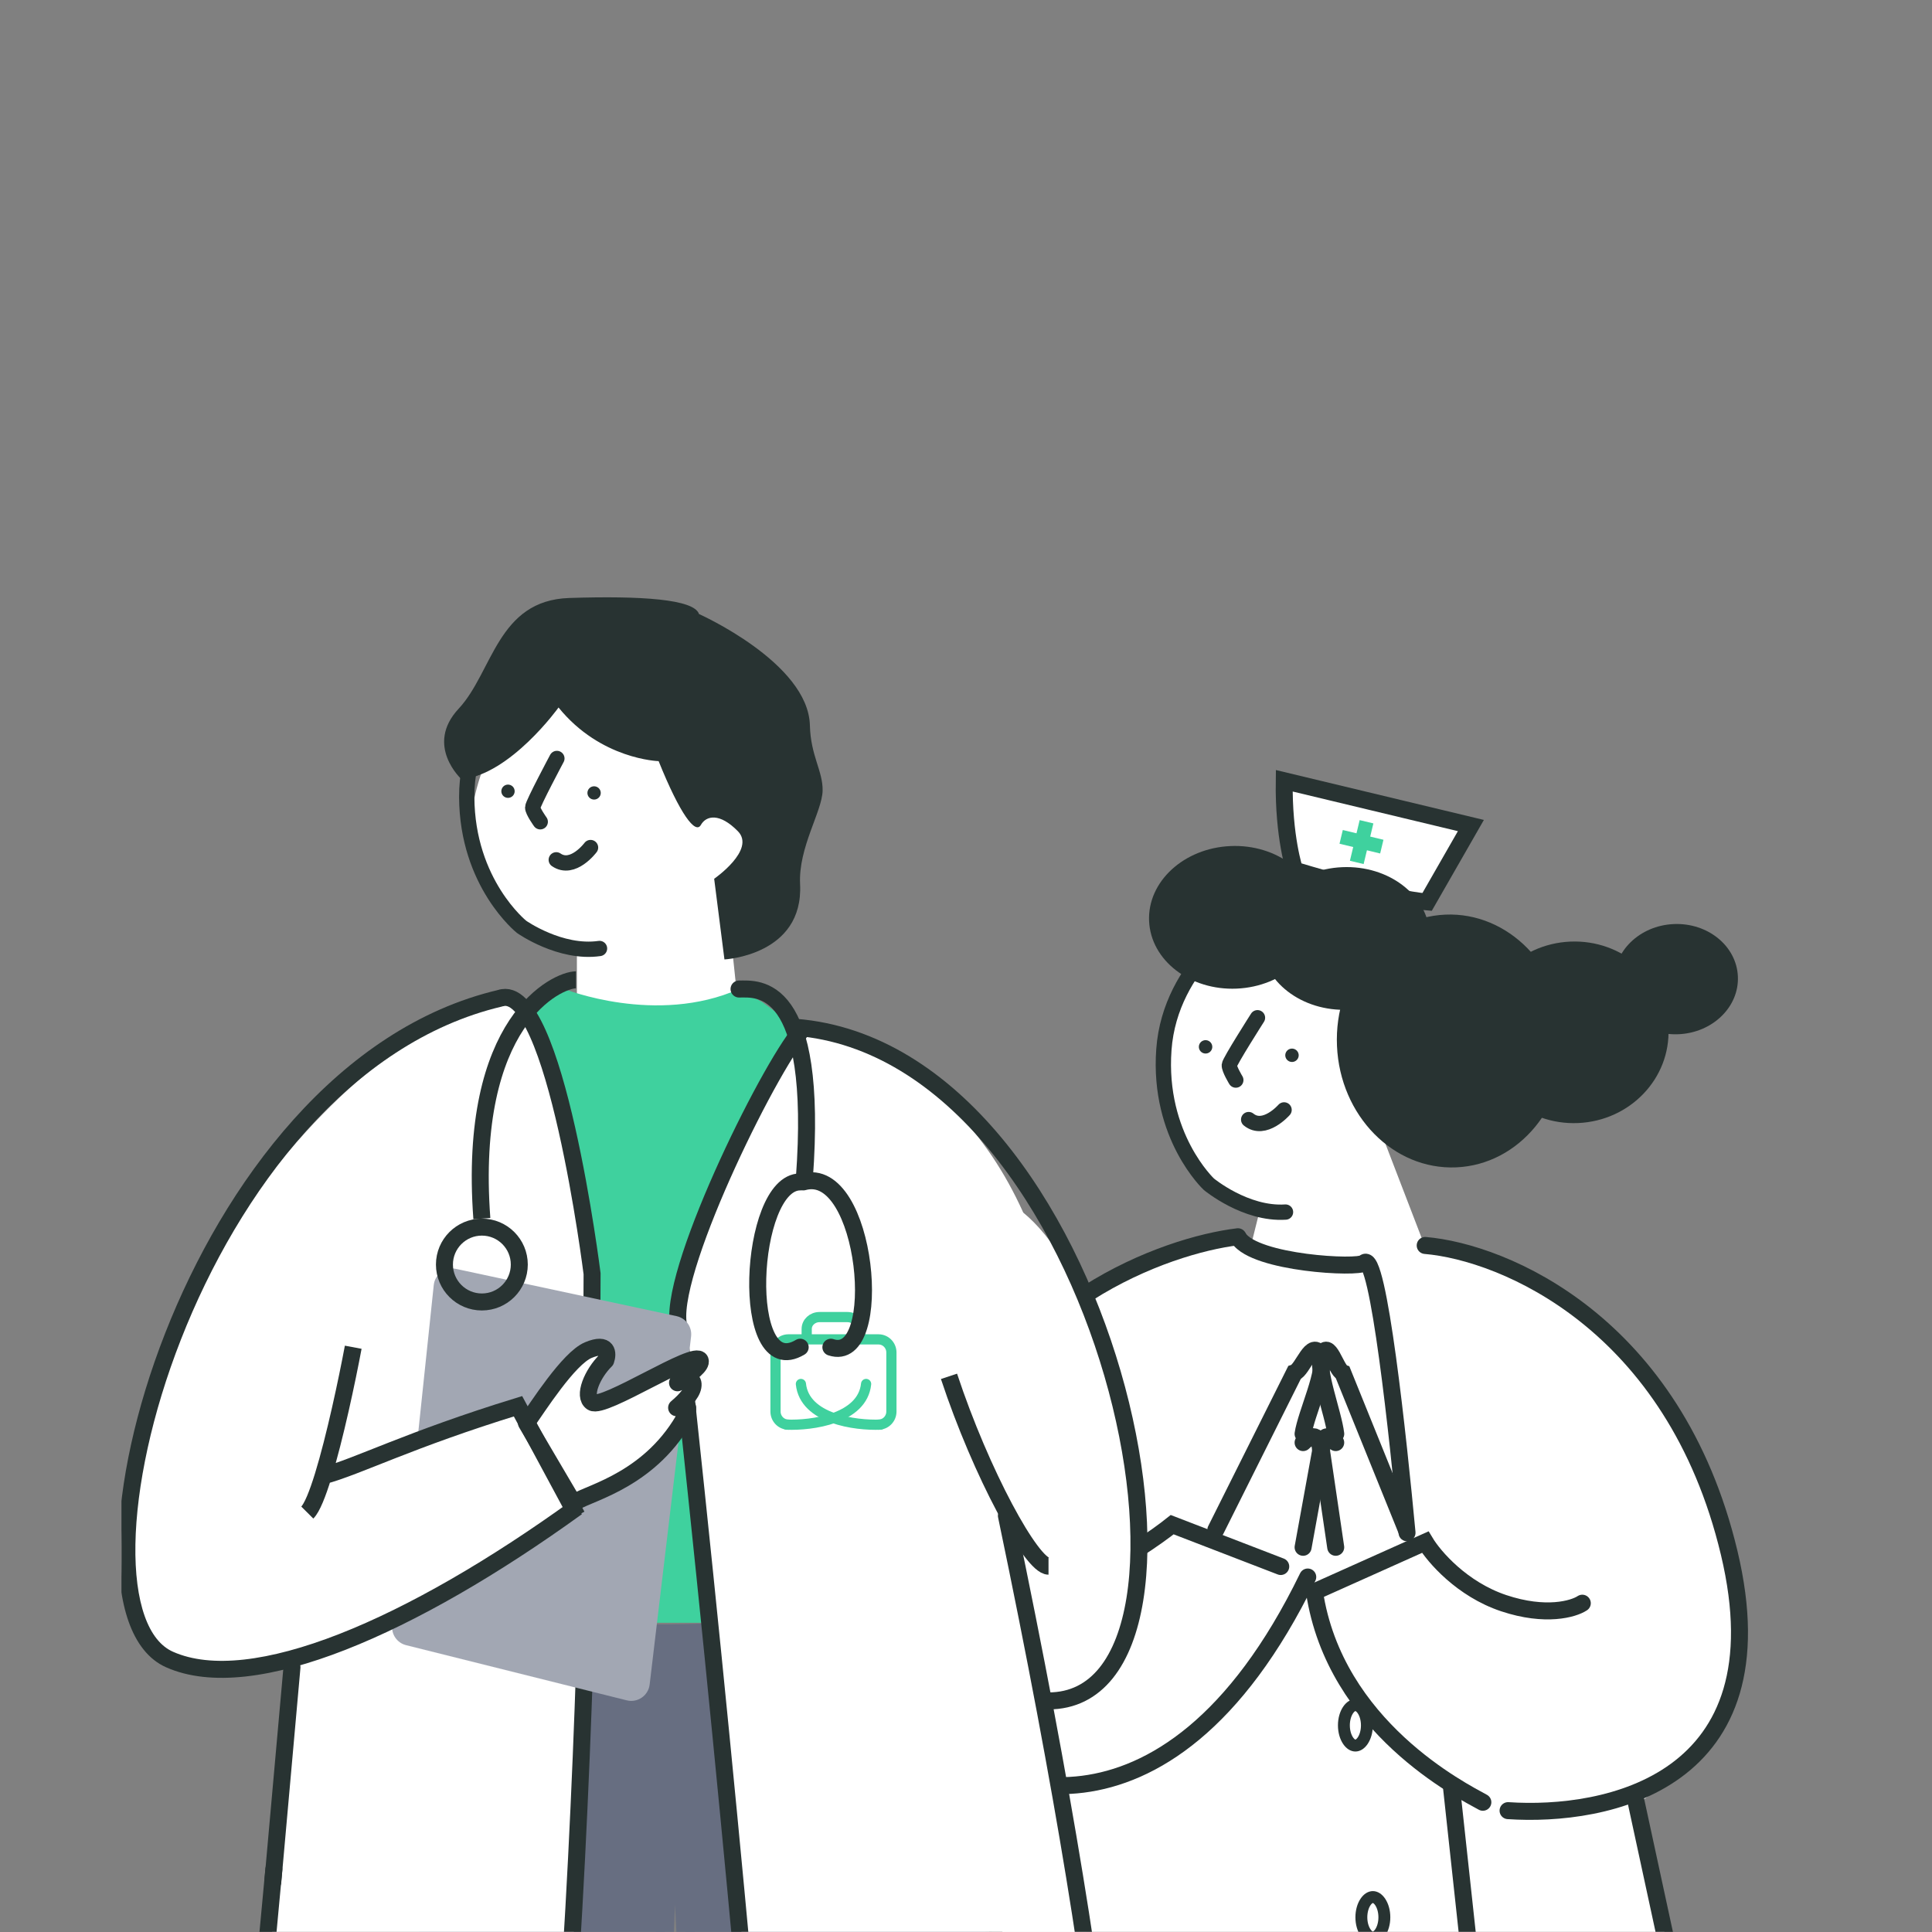 <svg width="509" height="509" viewBox="0 0 509 509" fill="none" xmlns="http://www.w3.org/2000/svg">
<rect x="0" y="0" width="509" height="509" fill="#808080" stroke="none"/>
<g clip-path="url(#clip0_709_1005)">
<path d="M246.76 648.388C253.661 579.062 267.456 466.429 262.855 466.429C258.254 466.429 251.674 464.094 249.063 457.235C240.809 435.546 237.847 391.295 260.552 363.354C284.833 333.478 325.779 324.427 327.216 326.215C329.519 329.08 359.397 342.305 377.786 327.124C451.462 343.627 457.274 412.748 458.238 420.457C462.835 457.234 430.654 475.626 430.654 475.626L469.731 641.126C451.342 655.837 430.184 659.091 416.392 659.857L428.491 687.742L435.751 704.68L413.972 709.52L375.256 663.544H334.12L326.86 726.517H305.082L300.243 695.001V661.124C300.243 661.124 245.601 660.029 246.76 648.388Z" fill="white"/>
<path d="M261.566 512.11L265.221 468.97" stroke="#283332" stroke-width="4.477" stroke-linecap="round"/>
<path d="M317.989 252.66C292.245 291.276 315.691 317.021 331.781 319.32L329.483 328.514C344.194 332.192 366.261 340.007 375.455 328.514L363.962 298.632L350.17 248.062L317.989 252.66Z" fill="white"/>
<path d="M329.028 241.367C329.028 241.367 308.297 253.64 306.635 276.517C304.973 299.395 318.493 312 318.493 312C318.493 312 328.159 320.022 338.68 319.329" stroke="#283332" stroke-width="4.029" stroke-linecap="round"/>
<path d="M331.295 268.131C331.295 268.131 323.966 279.616 323.877 280.611C323.789 281.606 325.586 284.555 325.586 284.555" stroke="#283332" stroke-width="4.029" stroke-linecap="round"/>
<path d="M339.608 279.607C338.729 279.18 338.363 278.124 338.792 277.248C339.22 276.373 340.28 276.01 341.159 276.437C342.038 276.865 342.404 277.921 341.975 278.796C341.547 279.672 340.487 280.035 339.608 279.607Z" fill="#283332"/>
<path d="M316.843 277.385C315.963 276.958 315.598 275.901 316.026 275.026C316.454 274.151 317.514 273.788 318.393 274.215C319.272 274.643 319.638 275.699 319.21 276.574C318.782 277.45 317.722 277.813 316.843 277.385Z" fill="#283332"/>
<path d="M338.3 292.412C338.3 292.412 333.132 298.33 328.967 294.96" stroke="#283332" stroke-width="4.029" stroke-linecap="round"/>
<path d="M341.078 229.256C341.078 229.256 366.346 236.977 375.976 237.628L387.516 217.496L338.341 205.699C338.126 220.582 341.078 229.256 341.078 229.256Z" fill="white" stroke="#283332" stroke-width="4.472"/>
<path fill-rule="evenodd" clip-rule="evenodd" d="M383.673 307.549C367.116 308.273 353.042 293.955 352.238 275.569C351.434 257.183 364.205 241.691 380.761 240.967C397.318 240.243 411.392 254.561 412.196 272.947C413 291.333 400.23 306.825 383.673 307.549Z" fill="#283332"/>
<path fill-rule="evenodd" clip-rule="evenodd" d="M415.77 295.875C402.052 296.475 390.463 286.261 389.885 273.06C389.308 259.86 399.961 248.673 413.68 248.073C427.398 247.473 438.987 257.688 439.565 270.888C440.142 284.088 429.489 295.276 415.77 295.875Z" fill="#283332"/>
<path fill-rule="evenodd" clip-rule="evenodd" d="M442.219 272.475C433.231 272.868 425.661 266.69 425.311 258.675C424.96 250.661 431.962 243.845 440.95 243.452C449.938 243.059 457.509 249.238 457.859 257.252C458.21 265.267 451.207 272.082 442.219 272.475Z" fill="#283332"/>
<path fill-rule="evenodd" clip-rule="evenodd" d="M325.827 260.46C313.528 260.998 303.19 253.026 302.736 242.654C302.283 232.283 311.886 223.439 324.185 222.901C336.484 222.363 346.823 230.335 347.276 240.707C347.73 251.078 338.127 259.922 325.827 260.46Z" fill="#283332"/>
<path fill-rule="evenodd" clip-rule="evenodd" d="M355.257 266.023C342.958 266.56 332.619 258.589 332.166 248.217C331.712 237.845 341.315 229.001 353.615 228.464C365.914 227.926 376.252 235.898 376.706 246.269C377.159 256.641 367.557 265.485 355.257 266.023Z" fill="#283332"/>
<rect width="3.719" height="11.02" transform="matrix(-0.233 0.972 0.972 0.233 353.77 218.674)" fill="#3FD19E"/>
<rect width="3.719" height="11.02" transform="matrix(0.972 0.233 0.233 -0.972 355.645 226.776)" fill="#3FD19E"/>
<path d="M326.143 325.83C306.988 328.129 265 343.3 250.289 385.594C235.578 427.889 244.159 453.786 250.289 459.15C255.958 468.344 306.527 493.629 344.535 415.476" stroke="#283332" stroke-width="4.477" stroke-linecap="round"/>
<path d="M375.48 328.127C396.149 329.869 441.102 348.508 455.57 409.127C470.038 469.746 423.145 478.77 397.31 477.028" stroke="#283332" stroke-width="4.477" stroke-linecap="round"/>
<path d="M343.311 407.645L347.908 382.36C347.908 380.061 346.988 376.383 343.311 380.061" stroke="#283332" stroke-width="4.477" stroke-linecap="round"/>
<path d="M320.322 403.049L341.01 361.674C343.308 360.908 345.607 352.48 347.906 357.076C349.745 360.754 344.075 372.401 343.308 377.764" stroke="#283332" stroke-width="4.477" stroke-linecap="round"/>
<path d="M351.904 407.645L348.183 382.36C348.183 380.061 348.928 376.383 351.904 380.061" stroke="#283332" stroke-width="4.477" stroke-linecap="round"/>
<path d="M370.516 403.049L353.771 361.674C351.911 360.908 350.05 352.48 348.19 357.076C346.701 360.754 351.291 372.401 351.911 377.764" stroke="#283332" stroke-width="4.477" stroke-linecap="round"/>
<path d="M466.09 636.758L430.893 474.011" stroke="#283332" stroke-width="4.477" stroke-linecap="round"/>
<path d="M390.668 474.82C385.304 471.846 351.666 455.06 346.303 419.364" stroke="#283332" stroke-width="4.477" stroke-linecap="round"/>
<path d="M328.191 324.946C327.505 323.917 326.115 323.639 325.087 324.325C324.058 325.011 323.78 326.401 324.466 327.429L328.191 324.946ZM359.393 332.726L357.81 331.143L359.393 332.726ZM368.465 404.035C368.58 405.266 369.671 406.17 370.902 406.055C372.133 405.94 373.037 404.848 372.922 403.618L368.465 404.035ZM324.466 327.429C325.286 328.659 326.518 329.619 327.842 330.382C329.186 331.156 330.768 331.808 332.452 332.36C335.819 333.464 339.818 334.241 343.652 334.749C347.497 335.258 351.259 335.507 354.184 335.528C355.64 335.539 356.935 335.494 357.948 335.386C358.45 335.332 358.94 335.258 359.37 335.148C359.669 335.072 360.41 334.874 360.975 334.308L357.81 331.143C358.183 330.77 358.531 330.742 358.262 330.811C358.124 330.846 357.869 330.892 357.474 330.934C356.694 331.017 355.585 331.062 354.217 331.052C351.491 331.032 347.914 330.797 344.24 330.311C340.556 329.823 336.854 329.093 333.847 328.106C332.343 327.613 331.069 327.074 330.077 326.503C329.064 325.92 328.479 325.379 328.191 324.946L324.466 327.429ZM360.975 334.308C360.849 334.435 360.514 334.708 359.969 334.763C359.408 334.82 358.996 334.61 358.802 334.472C358.538 334.284 358.583 334.179 358.813 334.67C359.206 335.507 359.682 337.063 360.205 339.337C361.234 343.811 362.305 350.431 363.342 358.006C365.414 373.128 367.316 391.785 368.465 404.035L372.922 403.618C371.772 391.349 369.862 372.617 367.778 357.399C366.737 349.804 365.644 343.016 364.568 338.334C364.039 336.031 363.478 334.072 362.866 332.769C362.594 332.189 362.146 331.357 361.399 330.826C360.963 330.515 360.312 330.229 359.515 330.31C358.734 330.389 358.166 330.787 357.81 331.143L360.975 334.308ZM405.292 661.186L384.604 470.401L380.153 470.884L400.841 661.669L405.292 661.186Z" fill="#283332"/>
<path d="M337.419 412.708L308.822 401.686C304.991 404.751 295.03 411.8 285.836 415.478" stroke="#283332" stroke-width="4.477" stroke-linecap="round"/>
<path d="M346.303 419.369L375.493 406.285C377.792 410.116 385.147 418.697 396.18 422.375C407.214 426.053 414.569 423.907 416.868 422.375" stroke="#283332" stroke-width="4.477" stroke-linecap="round"/>
<path d="M360.12 454.555C360.12 456.193 359.674 457.605 359.036 458.562C358.391 459.529 357.672 459.884 357.089 459.884C356.507 459.884 355.788 459.529 355.142 458.562C354.504 457.605 354.059 456.193 354.059 454.555C354.059 452.916 354.504 451.504 355.142 450.548C355.788 449.58 356.507 449.226 357.089 449.226C357.672 449.226 358.391 449.58 359.036 450.548C359.674 451.504 360.12 452.916 360.12 454.555Z" stroke="#283332" stroke-width="3.134"/>
<path d="M364.721 505.12C364.721 506.759 364.276 508.171 363.638 509.127C362.993 510.095 362.274 510.449 361.691 510.449C361.108 510.449 360.389 510.095 359.744 509.127C359.106 508.171 358.661 506.759 358.661 505.12C358.661 503.482 359.106 502.07 359.744 501.113C360.389 500.146 361.108 499.791 361.691 499.791C362.274 499.791 362.993 500.146 363.638 501.113C364.276 502.07 364.721 503.482 364.721 505.12Z" stroke="#283332" stroke-width="3.134"/>
<path d="M132.824 190.552C110.331 230.723 136.459 246.256 151.986 250.693L151.986 261.784C163.078 266.221 185.26 268.438 194.133 261.784L191.68 238.468L200.824 208.866L164.716 177.966L132.824 190.552Z" fill="white"/>
<path d="M142.408 173.524C142.408 173.524 122.849 187.257 122.964 210.01C123.079 232.763 137.42 244.19 137.42 244.19C137.42 244.19 147.595 251.381 157.948 249.886" stroke="#283332" stroke-width="4.029" stroke-linecap="round"/>
<path d="M146.716 199.822C146.716 199.822 140.351 211.744 140.34 212.735C140.329 213.725 142.333 216.504 142.333 216.504" stroke="#283332" stroke-width="4.029" stroke-linecap="round"/>
<path d="M155.872 210.53C154.969 210.175 154.527 209.159 154.883 208.26C155.239 207.361 156.259 206.921 157.162 207.276C158.064 207.631 158.507 208.648 158.151 209.546C157.794 210.445 156.774 210.886 155.872 210.53Z" fill="#283332"/>
<path d="M133.192 210.085C132.29 209.729 131.847 208.713 132.203 207.814C132.559 206.915 133.58 206.475 134.482 206.83C135.384 207.185 135.827 208.202 135.471 209.101C135.115 209.999 134.094 210.44 133.192 210.085Z" fill="#283332"/>
<path d="M155.584 223.29C155.584 223.29 150.928 229.54 146.549 226.527" stroke="#283332" stroke-width="4.029" stroke-linecap="round"/>
<path d="M188.153 231.518C188.153 231.518 199.192 223.887 194.402 218.995C189.613 214.102 186.059 214.834 184.644 217.346C183.228 219.857 179.208 214.629 173.52 200.526C173.52 200.526 158.259 200.118 147.152 186.396C147.152 186.396 134.504 204.038 121.595 205.313C121.595 205.313 111.803 196.405 120.834 186.714C129.864 177.022 131.015 158.152 149.99 157.542C168.964 156.931 182.889 157.857 184.161 161.772C184.161 161.772 212.975 174.621 213.374 191.12C213.568 199.147 216.821 203.127 216.724 208.298C216.621 213.757 210.299 223.289 210.789 232.932C211.742 251.712 190.859 252.77 190.859 252.77" fill="#283332"/>
<path d="M148.715 260.569C148.715 260.569 125.324 267.828 122.098 270.248L134.197 427.534H206.79C213.243 378.332 225.181 279.443 221.309 277.507C217.437 275.572 209.673 270.655 200.8 264L194.691 260.569C172.913 270.248 148.715 260.569 148.715 260.569Z" fill="#3FD19E"/>
<path d="M121.842 648.455C121.842 665.78 125.48 719.819 128.008 743.461H165.756L177.461 450.453L193.439 745.978H233.08C246.563 657.32 269.485 468.776 253.305 423.856C221.282 428.781 150.157 435.677 121.842 423.856C105.662 475.868 115.1 595.26 121.842 648.455Z" fill="#676E81" stroke="#676E81" stroke-width="4.824"/>
<path d="M58.862 650.344C76.13 475.925 76.131 437.208 76.131 437.208C76.131 437.208 36.07 451.728 32.574 420.27C25.116 353.153 89.786 270.184 134.205 262.985C145.296 261.188 155.984 333.158 155.984 335.578C155.984 576.553 133.037 657.894 133.037 657.894C133.037 657.894 58.195 657.088 58.862 650.344Z" fill="white"/>
<path d="M296.198 652.199C302.853 554.595 262.924 390.444 267.361 401.535C271.797 412.627 275.895 448.119 275.895 448.119C312.806 453.924 301.252 345.548 269.579 319.46C249.615 275.095 211.904 270.658 211.904 270.658C211.904 270.658 180.187 326.115 180.187 338.001C180.187 388.756 188.9 410.408 208.733 667.964C209.224 674.351 295.403 663.863 296.198 652.199Z" fill="white"/>
<g clip-path="url(#clip1_709_1005)">
<path d="M231.455 375.331C233.33 375.331 234.848 373.785 234.848 371.876V356.326C234.848 354.417 233.33 352.871 231.455 352.871H207.707C205.833 352.871 204.314 354.417 204.314 356.326V371.876C204.314 373.785 205.833 375.331 207.707 375.331" stroke="#3FD19E" stroke-width="2.686" stroke-linecap="round" stroke-linejoin="round"/>
<path d="M226.624 352.647V350.115C226.624 348.391 225.113 346.995 223.247 346.995H215.907C214.042 346.995 212.531 348.391 212.531 350.115V352.647" stroke="#3FD19E" stroke-width="2.686" stroke-linecap="round" stroke-linejoin="round"/>
<path d="M207.246 375.331C213.824 375.599 227.221 373.831 228.183 364.619" stroke="#3FD19E" stroke-width="2.686" stroke-linecap="round"/>
<path d="M231.941 375.331C225.363 375.599 211.967 373.831 211.004 364.619" stroke="#3FD19E" stroke-width="2.686" stroke-linecap="round"/>
</g>
<path d="M72.148 492.486L57.285 651.923C57.285 651.923 92.769 662.93 133.035 657.896" stroke="#283332" stroke-width="4.477" stroke-linecap="round"/>
<path d="M265.144 399.316C296.199 547.94 296.199 601.178 296.199 649.98C296.199 658.853 248.999 672.996 208.734 667.963" stroke="#283332" stroke-width="4.477" stroke-linecap="round"/>
<path d="M71.87 495.815L76.922 439.244" stroke="#283332" stroke-width="4.477" stroke-linecap="round"/>
<path d="M131.791 262.986C146.31 258.147 155.989 335.579 155.989 335.579C155.989 335.579 155.989 567.879 133.042 657.895" stroke="#283332" stroke-width="4.477"/>
<path d="M211.904 270.658C204.162 278.208 176.936 332.769 178.63 348.297C191.94 470.301 200.99 572.334 208.539 667.964" stroke="#283332" stroke-width="4.477"/>
<path d="M114.276 338.564L110.005 379.138L103.337 428.037C103.001 430.505 104.575 432.83 106.992 433.434L165.122 447.967C167.976 448.68 170.808 446.727 171.155 443.806L182.073 352.1C182.371 349.596 180.713 347.276 178.247 346.748L120.156 334.3C117.319 333.692 114.58 335.678 114.276 338.564Z" fill="#A2A7B3"/>
<path d="M151.141 396.077L136.476 370.486C132.605 372.422 109.857 379.359 98.766 383.796L95.486 429.954C107.101 426.082 137.429 405.756 151.141 396.077Z" fill="white"/>
<path d="M179.157 375.555C169.274 391.011 153.437 393.739 151.141 396.076L138.693 374.921C141.627 370.766 149.798 357.871 155.002 355.69C160.207 353.508 160.232 356.599 159.594 358.417C156.023 361.922 153.531 367.9 155.98 369.458C159.041 371.406 183.32 355.3 184.468 358.417C184.935 359.684 182.109 361.833 178.497 364.305C180.755 363.244 182.478 363.033 182.598 364.619C182.743 366.541 180.743 368.78 178.26 370.879C181.119 369.489 182.714 369.993 179.157 375.555Z" fill="white" stroke="#283332" stroke-width="4.477" stroke-linecap="round" stroke-linejoin="round"/>
<path d="M132.292 265.167C133.495 264.884 134.241 263.679 133.958 262.475C133.675 261.272 132.47 260.526 131.266 260.809L132.292 265.167ZM44.667 437.212L43.758 439.258L44.667 437.212ZM131.266 260.809C89.053 270.74 59.012 311.665 43.49 351.299C35.704 371.179 31.47 390.972 31.199 406.775C31.064 414.669 31.916 421.687 33.894 427.255C35.871 432.82 39.067 437.173 43.758 439.258L45.576 435.167C42.402 433.756 39.85 430.648 38.113 425.757C36.376 420.869 35.546 414.434 35.675 406.852C35.934 391.701 40.018 372.441 47.658 352.932C62.989 313.788 92.233 274.591 132.292 265.167L131.266 260.809ZM43.758 439.258C55.522 444.486 72.221 442.011 90.983 434.67C109.884 427.273 131.442 414.715 153.312 398.92L150.69 395.291C129.003 410.954 107.783 423.288 89.351 430.501C70.78 437.768 55.589 439.617 45.576 435.167L43.758 439.258Z" fill="#283332"/>
<path d="M93.06 354.939C91.421 363.677 88.23 378.775 85.138 388.816M80.961 398.496C82.211 397.245 83.663 393.606 85.138 388.816M85.138 388.816C94.231 386.397 107.634 379.358 136.472 370.485L151.999 399.322" stroke="#283332" stroke-width="4.477"/>
<path d="M209.688 270.655C292.37 277.31 327.257 448.115 276.237 448.115" stroke="#283332" stroke-width="4.477" stroke-linecap="round"/>
<path d="M250.021 362.606C258.494 388.223 271.804 412.623 276.24 412.623" stroke="#283332" stroke-width="4.477"/>
<path d="M194.707 260.569C199.547 260.569 215.777 258.319 211.905 310.587" stroke="#283332" stroke-width="4.477" stroke-linecap="round"/>
<path d="M151.746 258.142C146.907 258.142 123.077 268.789 126.949 321.057" stroke="#283332" stroke-width="4.477"/>
<path d="M211.641 311.382C228.579 306.543 233.419 359.778 218.9 354.938" stroke="#283332" stroke-width="4.477" stroke-linecap="round"/>
<path d="M210.814 311.382C197.124 311.382 194.704 364.617 210.814 354.938" stroke="#283332" stroke-width="4.477" stroke-linecap="round"/>
<circle cx="126.952" cy="333.153" r="9.861" stroke="#283332" stroke-width="4.477"/>
</g>
<defs>
<clipPath id="clip0_709_1005">
<rect width="444.838" height="366.958" fill="white" transform="translate(32 142)"/>
</clipPath>
<clipPath id="clip1_709_1005">
<rect width="37.58" height="39.929" fill="white" transform="translate(200.805 341.641)"/>
</clipPath>
</defs>
</svg>
